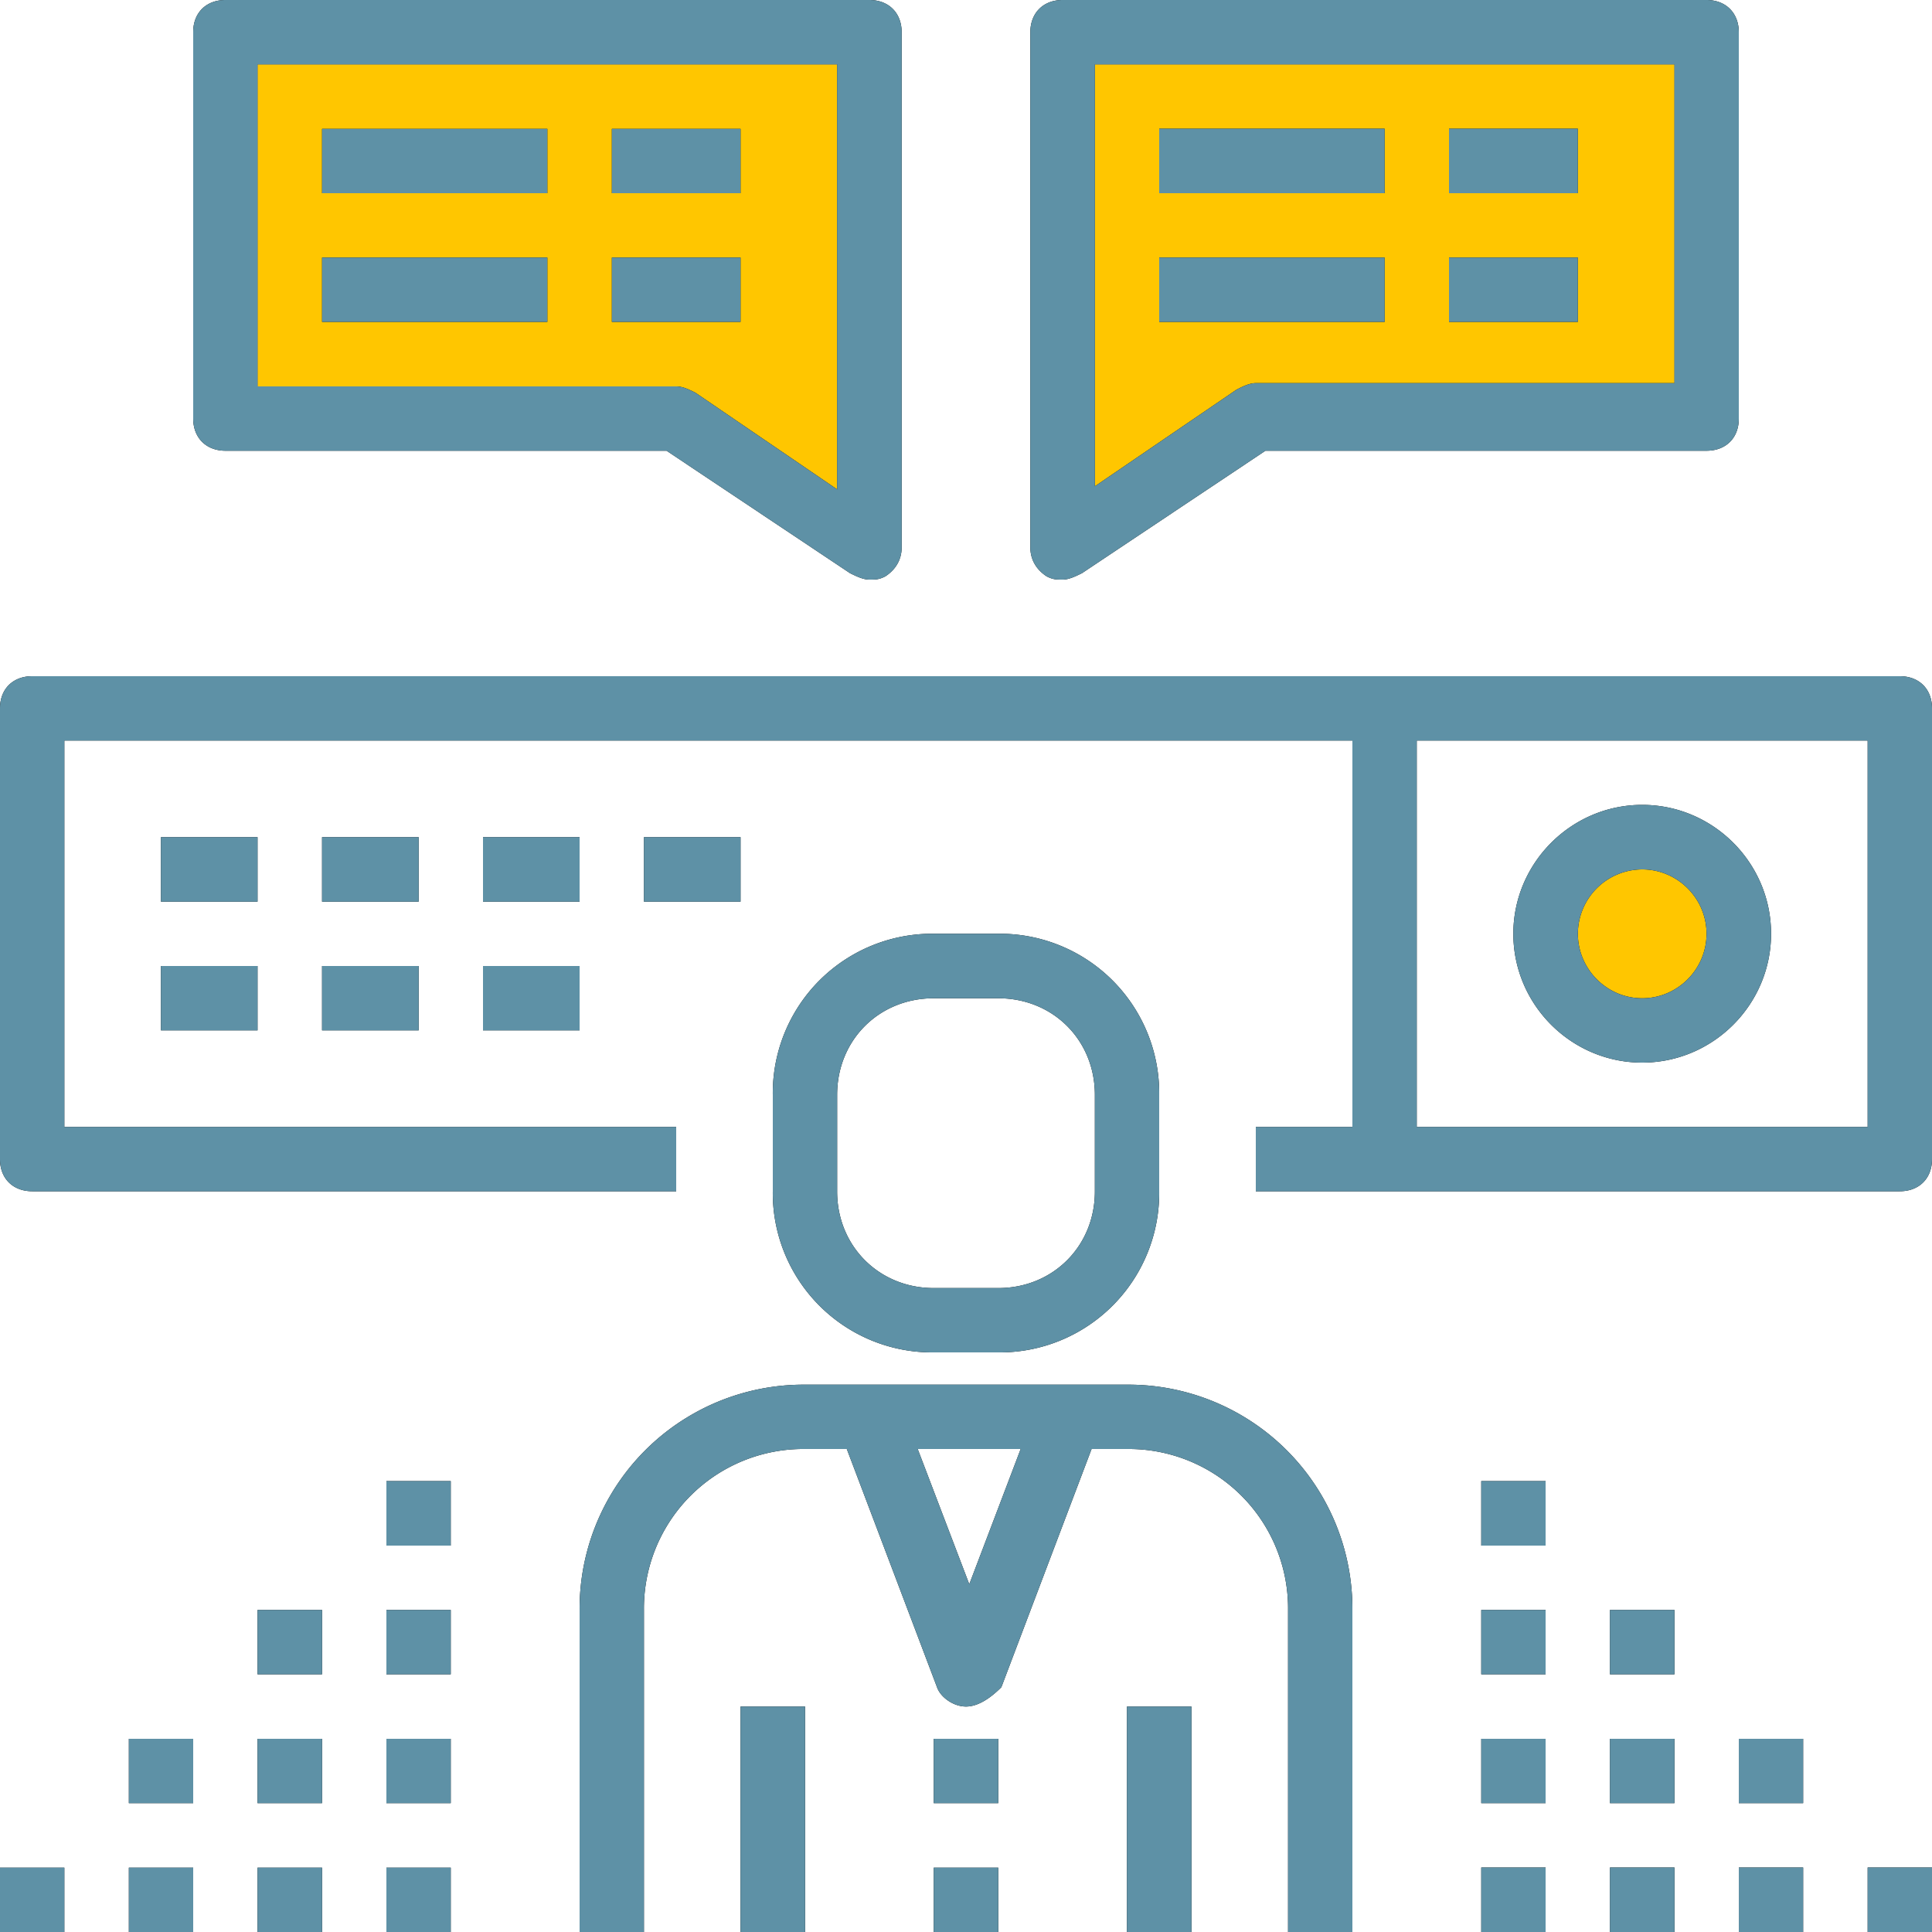 <svg xmlns="http://www.w3.org/2000/svg" xmlns:xlink="http://www.w3.org/1999/xlink" width="100" height="100" viewBox="0 0 100 100"><defs><path id="7hrya" d="M827.67 9247.33V9264H806l-8.33 6.66v-23.33z"/><path id="7hryb" d="M754.33 9247.33V9264H776l8.33 6.66v-23.33z"/><path id="7hryc" d="M826 9287.33a5 5 0 1 1 0 10 5 5 0 0 1 0-10z"/><path id="7hryd" d="M841 9280.66V9304c0 1-.67 1.66-1.67 1.66H806v-3.33h5v-20h-66.67v20H776v3.33h-33.33c-1 0-1.67-.66-1.67-1.66v-23.34c0-1 .67-1.66 1.67-1.66h96.66c1 0 1.67.66 1.67 1.66zm-3.33 1.67h-23.34v20h23.34zm-26.67 45V9344h-3.33v-16.67a8.25 8.25 0 0 0-8.34-8.33h-1.83l-4.67 12.33c-.5.5-1.16 1-1.83 1-.67 0-1.33-.5-1.5-1l-4.67-12.33h-2.16a8.25 8.25 0 0 0-8.34 8.33V9344H771v-16.67a11.6 11.6 0 0 1 11.67-11.66h16.66a11.6 11.6 0 0 1 11.67 11.66zm-17.17-8.33h-5.33l2.67 7zm-4.5 15h3.34v3.33h-3.34zm0 6.67h3.34v3.33h-3.34zm-8.33-35v-5a8.25 8.25 0 0 1 8.33-8.34h3.34a8.25 8.25 0 0 1 8.33 8.33v5a8.25 8.25 0 0 1-8.33 8.34h-3.34a8.25 8.25 0 0 1-8.33-8.34zm3.33 0c0 2.83 2.17 5 5 5h3.34c2.83 0 5-2.17 5-5v-5c0-2.84-2.17-5-5-5h-3.34c-2.83 0-5 2.16-5 5zm-5 26.66h3.34V9344h-3.34zm20 0h3.34V9344h-3.34zm-50-45h5v3.34h-5zm8.34 0h5v3.34h-5zm8.33 0h5v3.34h-5zm8.33 0h5v3.34h-5zm-25 6.67h5v3.33h-5zm8.34 0h5v3.33h-5zm8.33 0h5v3.33h-5zm53.33-1.67c0-3.66 3-6.67 6.67-6.67s6.67 3 6.67 6.67-3 6.67-6.67 6.67-6.67-3-6.67-6.67zm3.34 0c0 1.83 1.5 3.34 3.33 3.34s3.33-1.5 3.33-3.34c0-1.83-1.5-3.33-3.33-3.33a3.34 3.34 0 0 0-3.33 3.33zM751 9265.66v-20c0-1 .67-1.66 1.67-1.66H786c1 0 1.67.67 1.67 1.67v26.66c0 .67-.34 1.17-.84 1.5-.33.17-.5.17-.83.17-.33 0-.67-.17-1-.33l-9.5-6.34h-22.83c-1 0-1.67-.67-1.67-1.67zm3.33-1.66H776c.33 0 .67.16 1 .33l7.33 5v-22h-30zm40 8.33v-26.66c0-1 .67-1.67 1.67-1.67h33.33c1 0 1.67.67 1.67 1.67v20c0 1-.67 1.66-1.67 1.66H806.5l-9.5 6.34c-.33.16-.67.33-1 .33-.33 0-.5 0-.83-.17-.5-.33-.84-.83-.84-1.5zm3.34-3.16l7.33-5c.33-.17.67-.34 1-.34h21.67v-16.5h-30zm-40-18.5h11.66v3.33h-11.66zm15 0h6.66v3.33h-6.66zm-15 6.66h11.66v3.33h-11.66zm15 0h6.66v3.33h-6.66zm28.33-6.67h11.67v3.34H801zm15 0h6.67v3.34H816zm-15 6.67h11.67v3.33H801zm15 0h6.67v3.33H816zm-75 83.34h3.33v3.33H741zm6.67 0H751v3.33h-3.33zm6.66 0h3.34v3.33h-3.34zm6.67 0h3.33v3.33H761zm-13.33-6.67H751v3.33h-3.33zm6.66 0h3.34v3.33h-3.34zm6.67 0h3.33v3.33H761zm-6.67-6.67h3.34v3.33h-3.34zm6.67 0h3.33v3.33H761zm0-6.67h3.33v3.34H761zm56.67 20H821v3.34h-3.33zm6.66 0h3.34v3.34h-3.34zm6.67 0h3.33v3.34H831zm6.67 0H841v3.34h-3.33zm-20-6.66H821v3.33h-3.33zm6.66 0h3.34v3.33h-3.34zm6.67 0h3.33v3.33H831zm-13.33-6.67H821v3.33h-3.33zm6.66 0h3.34v3.33h-3.34zm-6.66-6.67H821v3.34h-3.33z"/></defs><g><g transform="translate(-741 -9244)"><use fill="#ffc600" xlink:href="#7hrya"/></g><g transform="translate(-741 -9244)"><use fill="#ffc600" xlink:href="#7hryb"/></g><g transform="translate(-741 -9244)"><use fill="#ffc600" xlink:href="#7hryc"/></g><g transform="translate(-741 -9244)"><use xlink:href="#7hryd"/><use fill="#5e91a6" xlink:href="#7hryd"/></g></g></svg>